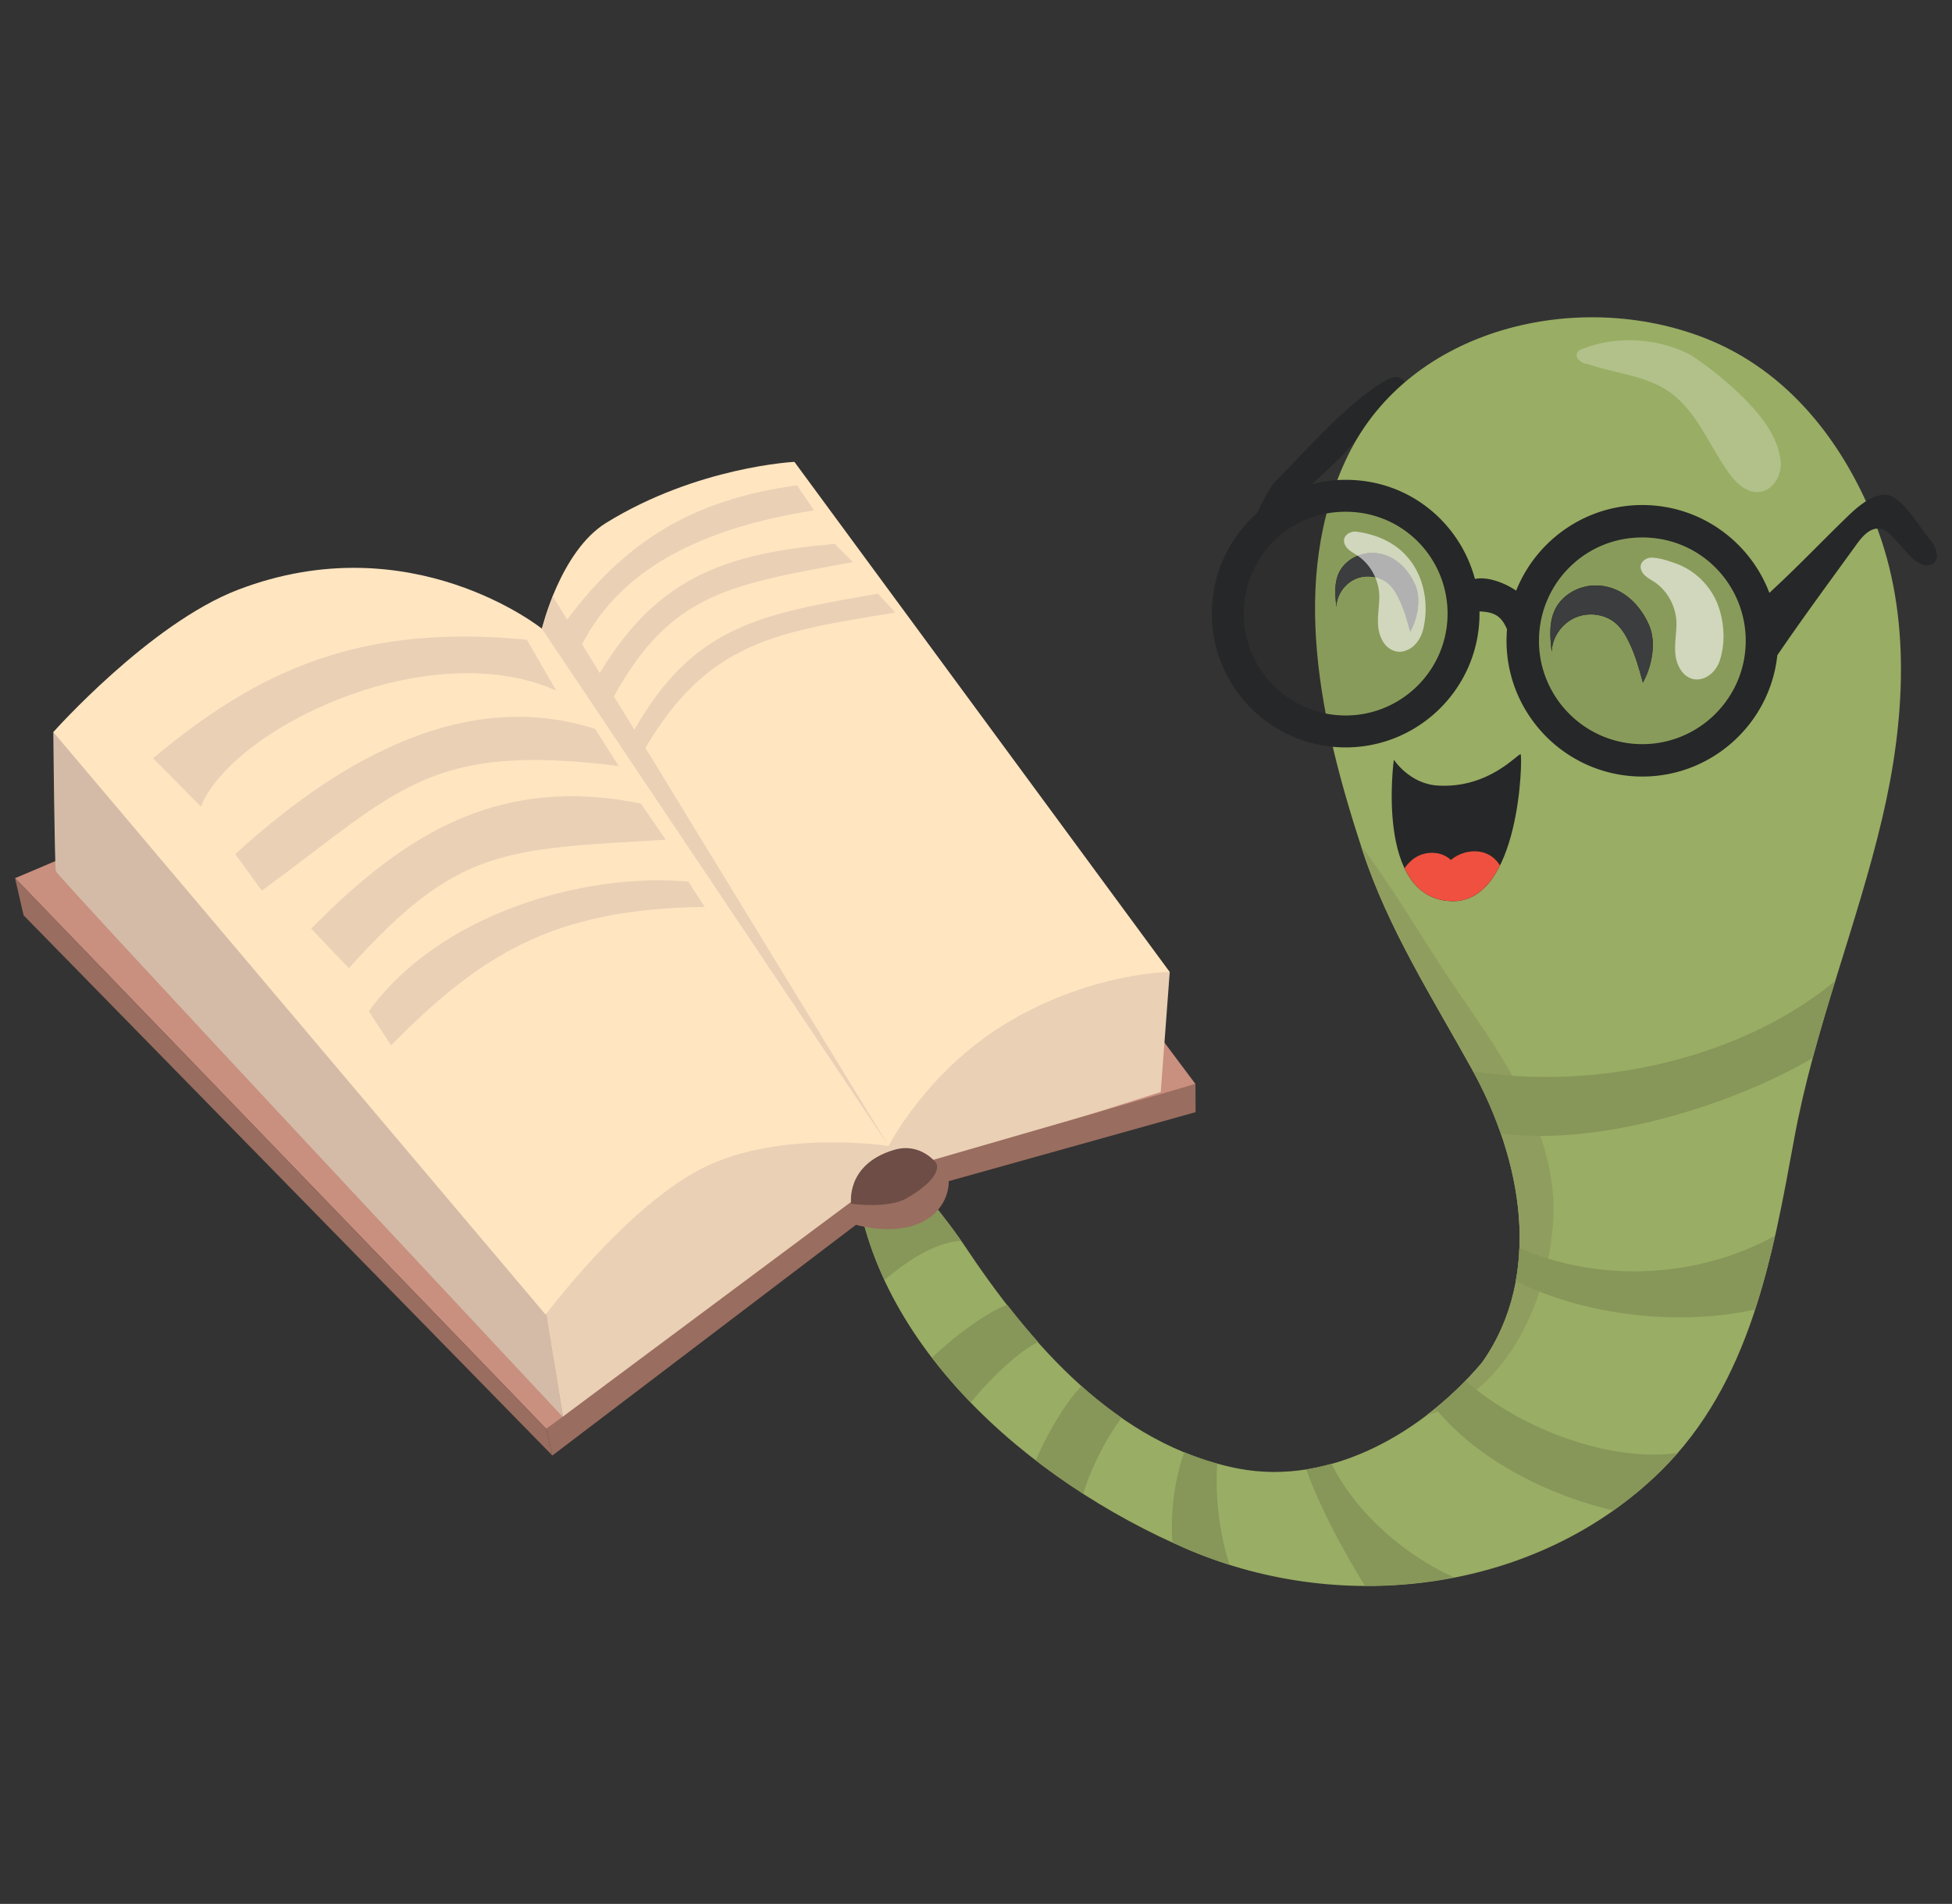 <svg height="1276" width="1308" xmlns="http://www.w3.org/2000/svg"><rect width="100%" height="100%" fill="#333333" stroke="none"/><path d="M911.273 291.651c4.676-5.864 11.533-14.87 20.087-11.342 6.7 4.22 8.944 12.503 13.918 18.346 3.54 4.814 8.342 12.35 15.377 9.446 6.974-3.67 5.192-13.112 2.374-18.973-5.748-12.901-13.265-25.375-23.612-35.096-5.823-3.873-12.015 1.966-17.047 4.683-26.078 18.299-46.775 42.876-69.1 65.324-6.488 10-12.149 20.783-15.52 32.249-.978 10.266-5.485 19.582-8.887 29.154-2.13 3.854-2.047 13.443 3.719 7.26 11.788-11.768 10.426-30.927 21.828-43.033 17.214-21.026 40.274-36.424 56.863-58.018z" fill="#262728"/><path d="M1256.359 350.063c24.877 62.83 20.013 134.085 4.894 198.316-17 72.221-45.502 141.209-58.95 214.585-14.453 78.869-29.195 163.936-89.8 223.27-82.593 80.857-211.792 96.816-315.803 52.534-108.71-46.281-216.018-141.177-224.51-257.361-3.65-49.92 59.423 31.34 73.818 52.977 44.082 66.257 102.301 134.073 183.466 149.813 62.448 12.11 124.615-24.622 163.715-71.152 41.4-58.87 26.169-136.67-6.43-195.672-26.573-48.097-56.485-94.605-73.785-147.34-27.62-84.188-50.343-181.724-9.61-265.026 41.668-85.22 153.8-111.723 238.976-78.44 55.819 21.813 92.747 69.77 114.019 123.496z" fill="#99ad64"/><path d="M911.95 566.742c.351 1.082.671 2.214 1.025 3.291 17.3 52.734 47.212 99.243 73.785 147.34 32.598 59.003 47.83 136.803 6.43 195.672-10.74 12.78-23.268 24.765-37.016 35.258 48.307-11.006 81.687-71.628 84.697-131.817 2.783-55.644-32.355-106.206-63.994-152.052-21.933-31.782-41.634-67.125-64.928-97.692z" fill="#8f9e5e"/><path d="M1229.82 657.307c-59.621 49.734-155.557 74.545-242.728 60.703a273.502 273.502 0 0118.447 41.455c61.444 8.964 150.46-16.138 209.147-50.389 4.672-17.367 9.845-34.587 15.134-51.77zM607.383 786.445c-9.488 4.887-21.82 13.507-31.694 19.805 3.512 17.8 9.358 34.988 17.045 51.525 14.193-11.711 31.886-24.56 51.24-26.265-7.339-10.637-22.053-29.795-36.591-45.065zM1189.4 828.17c-49.336 27.428-114.844 32.736-171.334 8.23a157.986 157.986 0 01-2.422 22.125c46.563 23.323 109.351 30.332 160.346 19.133 5.296-16.2 9.645-32.776 13.41-49.488zm-514.44 46.36c-14.59 5.147-37.46 22.885-50.355 35.359a342.964 342.964 0 0025.942 30.09c11.518-14.558 32.09-34.586 45.133-40.536a480.267 480.267 0 01-20.72-24.914zm306.985 50.859a233.746 233.746 0 01-20.054 18.431c27.342 33.935 74.61 58.07 119.18 68.502 11.045-7.8 21.588-16.451 31.431-26.088 4.1-4.014 7.954-8.168 11.648-12.408-45.418 6.268-104.922-15.9-142.205-48.437zm-257.234 3.595c-11.265 11.43-23.551 33.259-30.635 49.735 10.293 7.939 20.953 15.391 31.873 22.412 4.612-16.552 15.78-37.977 25.604-50.943a280.545 280.545 0 01-26.842-21.204zm68.935 44.309c-6.69 18.159-9.43 41.071-8.05 60.432 3.701 1.69 7.395 3.464 11.103 5.043 8.879 3.78 17.993 6.956 27.194 9.855-6.88-20.671-9.735-45.983-8.268-67.713-7.546-2.074-14.84-4.686-21.979-7.617zm98.596 7.725c-5.583 1.557-11.218 2.884-16.924 3.785 9.413 26.071 24.717 54.317 39.26 78a303.156 303.156 0 0059.877-5.627c-33.734-14.985-66.36-43.89-82.213-76.158z" fill="#879659"/><path d="M65.129 565.22l698.59 111.401 37.326 49.88-199.457 68.267-235.53 162.946L10.078 588.58z" fill="#c98f7f"/><path d="M37.43 583.846c-.867-3.749-1.706-93.189-1.706-93.189s123.216 21.92 126.464 23.15c3.222 1.226 219.824 279.452 219.824 279.452l-16.35 85.48 11.748 71.201S38.296 587.58 37.43 583.846z" fill="#d3bba7"/><path d="M377.396 949.94l-29.429-178.4L701.04 623.432l82.778 28.013-6.011 80.402-179.14 56.933z" fill="#ead0b5"/><path d="M783.817 651.444s-50.834.109-106.596 32.615c-55.76 32.507-81.774 83.986-81.774 83.986s-72.3-11.16-123.92 14.495c-51.592 25.653-105.891 98.573-105.891 98.573L35.724 490.657s64.64-72.773 123.839-95.424c115.88-44.36 203.555 26.118 203.555 26.118s12.398-52.053 43.12-70.974c61.202-37.706 126.086-40.827 126.086-40.827z" fill="#ffe5c0"/><path d="M534.035 325.271c-62.191 8.608-110.797 31.73-154.03 90.063l-9.648-15.795-7.242 21.813 232.332 346.695-162.978-266.82c42.095-71.36 87.63-77.64 167.443-90.702l-11.656-12.64c-79.269 13.78-123.527 21.633-163.158 91.273l-13.725-22.47c38.247-69.162 77.356-74.821 160.15-89.97l-12.197-12.214c-70.856 6.375-117.995 20.775-157.441 86.65l-11.85-19.398c26.128-50.73 80.272-77.936 155.367-89.71zM102.576 508.234L134.62 540.5c21.563-52.833 152.187-115.647 238.033-77.746l-19.646-33.988c-111.124-10.818-179.514 19.97-250.43 79.468zm55.115 64.188l17.74 24.492c91.446-66.772 111.136-99.68 239.145-83.52l-15.79-24.824c-84.715-27.36-168.689 17.64-241.095 83.852zm50.834 49.996L233.78 648.9c72.762-81.177 103.909-79.694 212.309-86.123l-16.674-24.226c-92.417-18.719-155.935 17.612-220.889 83.867zm38.643 55.4l14.87 22.707c58.272-58.635 106.478-91.724 210.165-92.652L461.2 590.857c-69.731-6.34-167.203 21.718-214.031 86.961z" fill="#ead0b5"/><path d="M597.187 785.5L366.049 957.712l4.082 17.787 203.441-154.614s25.693 7.588 44.475-1.97c18.781-9.562 17.705-27.296 17.705-27.296l165.402-46.238-.1-18.882z" fill="#996d5f"/><path d="M599.08 770.673c-32.674 9.736-28.742 36.08-28.742 36.08s24.673 3.512 37.124-3.64c25.363-14.568 20.003-23.48 20.003-23.48s-10.457-14.302-28.385-8.96z" fill="#6d4d45"/><path d="M10.08 588.581l5.745 24.892L370.14 975.501l-4.083-17.787z" fill="#996d5f"/><path d="M1042.528 407.464c-4.874 9.013-3.892 19.679-2.762 29.64.146-9.614 6.57-19.066 15.65-23.106 9.08-4.04 20.337-2.43 27.49 3.945 3.768 3.358 6.379 7.802 8.6 12.321 4.307 8.762 6.82 17.893 9.351 27.253 6.089-10.84 9.133-27.036 4.227-38.387-6.308-14.596-19.248-27.203-36.718-26.76-10.398.264-20.921 6.001-25.838 15.094zm-144.781-24.67c-3.944 7.309-3.14 15.945-2.246 24 .13-7.773 5.318-15.445 12.668-18.708 7.368-3.27 16.47-1.969 22.262 3.188 3.06 2.725 5.153 6.33 6.956 9.986 3.496 7.09 5.516 14.48 7.566 22.066 4.95-8.785 7.419-21.895 3.445-31.08-5.118-11.83-15.59-22.035-29.741-21.666-8.395.218-16.939 4.855-20.91 12.214zm65.65 143.696c34.835 2.12 54.2-22.214 55.563-20.934 1.363 1.281-.173 100.028-46.498 98.428-51.343-1.773-38.47-94.84-38.47-94.84s10.364 16.187 29.405 17.346z" fill="#262728"/><path d="M987.88 570.557c-5.62.052-11.368 2.148-15.7 5.785-6.002-5.8-16.028-6.158-23.215-1.947-2.94 1.722-5.594 4.358-7.82 7.511 5.89 12.393 15.577 21.535 31.318 22.078 15.232.526 25.598-9.823 32.635-23.963-.047-.053-.082-.106-.13-.16-1.311-2.107-2.951-3.968-4.927-5.478-3.493-2.67-7.788-3.867-12.16-3.826z" fill="#ef503f"/><path d="M1169.717 431.685c1.229-38.173-28.817-70.832-68.126-71.474-38.284-.625-69.125 29.606-70.329 67.033-1.228 38.173 28.818 70.826 68.137 71.461 38.294.619 69.114-29.606 70.318-67.02z" fill-opacity=".102"/><path d="M1100.857 457.517c6.088-10.84 9.143-27.04 4.226-38.387-6.192-14.346-18.808-26.76-35.818-26.76h-.9c-10.397.267-20.92 6.001-25.837 15.094-4.875 9.013-3.892 19.679-2.762 29.64.146-9.614 6.57-19.066 15.65-23.106 3.347-1.482 6.987-2.201 10.607-2.201 6.192 0 12.364 2.12 16.883 6.146 3.766 3.36 6.382 7.8 8.6 12.321 4.31 8.76 6.82 17.893 9.351 27.253" fill="#3b3d3e"/><path d="M812.059 408.363c-1.585 49.427 37.332 90.921 86.761 92.508 49.43 1.587 90.938-37.33 92.522-86.758a90.6 90.6 0 00.027-4.34c9.478.4 14.527 2.692 18.461 11.997a91.367 91.367 0 00-.281 4.77c-1.606 50.147 37.88 92.26 88.045 93.866 47.847 1.533 88.345-34.36 93.35-81.218 17.25-25.382 37.147-52.243 53.197-74.46 3.802-5.263 8.859-11.127 15.328-10.4 4.92.553 8.251 5.03 11.69 8.6 5.386 5.592 10.114 12.879 17.015 15.44 2.586.959 5.786.76 7.795-1.12 3.736-3.48 1.446-9.694-1.326-13.986-7.874-8.788-20.676-32.213-31.961-31.721-9.929.433-19.585 9.65-25.752 15.64-18.305 17.782-31.664 32.02-51.31 50.169-12.638-33.363-44.383-57.613-82.202-58.825-39.318-1.259-73.684 22.75-87.477 57.344-7.783-5.363-19.455-9.632-27.615-7.84-9.978-37.162-43.326-66.237-86.053-66.441-49.687-.237-88.68 38.894-90.214 86.775zm157.882 5.07c-1.205 37.627-32.803 67.246-70.427 66.04-37.624-1.206-67.26-32.802-66.055-70.428 1.167-36.45 30.855-66.324 68.674-66.052 39.395.284 69.014 32.813 67.808 70.44zm199.786 18.254c-1.224 38.172-33.281 68.22-71.46 66.999-38.155-1.221-68.198-33.267-66.984-71.44 1.176-36.98 31.282-67.302 69.657-67.025 39.977.288 70.01 33.293 68.787 71.467z" fill="#262728"/><ellipse cx="901.708" cy="411.232" rx="68.275" ry="68.262" fill-opacity=".102" paint-order="stroke fill markers"/><path d="M897.746 382.795c-4.003 7.27-3.14 15.935-2.246 23.986.137-7.768 5.325-15.43 12.67-18.695 2.703-1.202 5.675-2.13 10.967-1.525 5.74.654 8.793 2.496 11.281 4.71 3.064 2.729 5.166 6.333 6.967 9.987 3.495 7.093 5.514 14.48 7.576 22.066 4.927-8.787 7.4-21.892 3.43-31.08-5.017-11.611-15.24-21.863-29.37-21.668-8.77.121-17.476 5.318-21.275 12.219zM895.5 406.78v.014h.002a.119.119 0 00-.002-.014z" fill="#3b3d3e"/><path d="M1177.43 329.83c10.488-.073 16.957-11.505 15.762-21.054-1.829-15.652-12.003-28.741-22.542-39.803-11.543-11.707-24.274-22.368-38.083-31.28-22.078-11.255-49.015-12.912-72.16-3.936-7.869 2.896-2.645 9.912 3.388 10.186 19.233 6.838 41.297 7.552 57.705 20.924 17.96 14.623 25.36 37.523 39.35 55.312 4.192 4.89 9.797 9.61 16.58 9.651z" fill="#b1c189"/><path d="M908.24 356.283c-4.275-.129-8.301 3.01-7.574 7.016.936 5.13 6.351 7.065 10.041 9.838 9.243 6.781 14.437 18.478 13.438 29.884-.445 8.653-2.395 18.013 2.07 26.006 2.527 5.26 8.595 9.05 14.459 7.407 7.12-1.719 11.65-8.532 13.144-15.348 3.681-16.334.527-34.771-10.642-47.623-8.312-9.838-20.81-15.329-34.078-17.11a8.34 8.34 0 00-.858-.07zm198.545 17.45c-3.932-.125-8.425 3.27-7.25 7.552 1.424 5.491 7.505 7.097 11.342 10.475 8.625 6.984 13.34 18.32 12.385 29.365-.433 8.777-2.403 18.268 2.103 26.38 2.253 4.36 6.573 7.96 11.686 7.874v.002c7.423-.071 13.346-6.261 15.453-13.006 3.464-11.043 3.014-23.177-.41-34.176-4.213-13.688-14.893-25.153-28.303-30.222-5.47-2.015-11.138-4.005-17.006-4.245z" fill="#fff" fill-opacity=".6"/></svg>